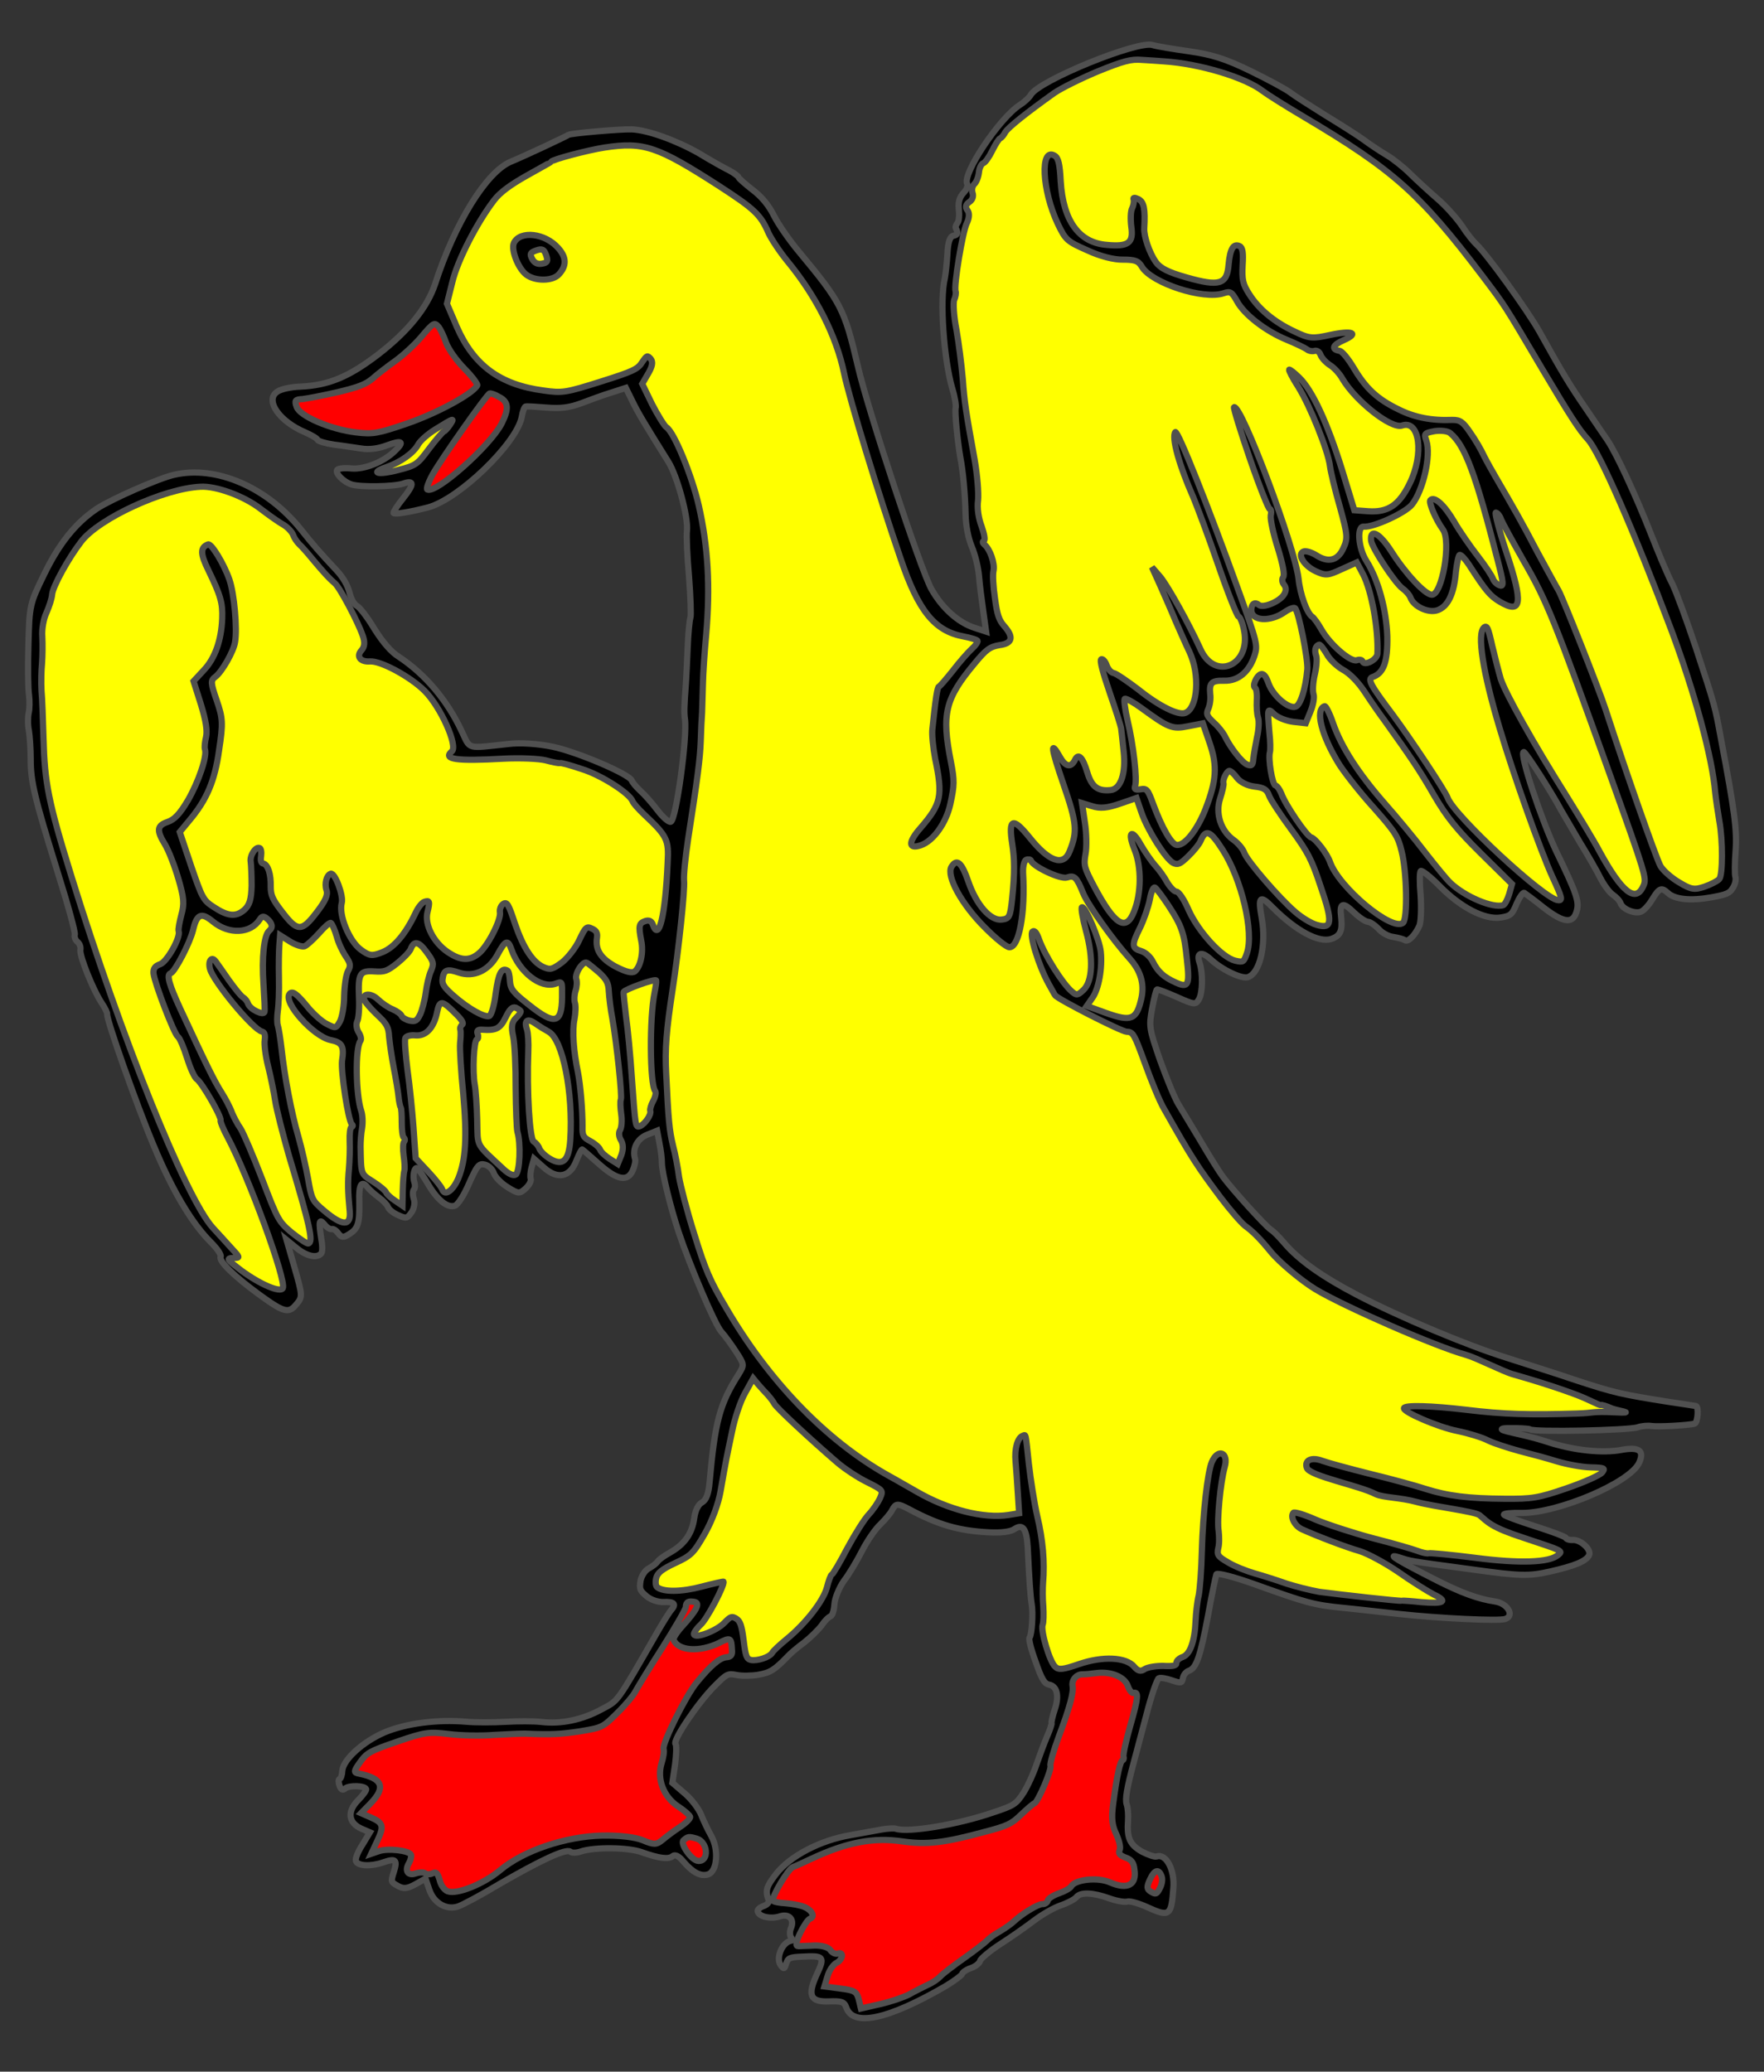 <?xml version="1.0" encoding="utf-8"?>
<svg xmlns="http://www.w3.org/2000/svg" xmlns:dc="http://purl.org/dc/elements/1.1/"
     xmlns:xl="http://www.w3.org/1999/xlink"
     xmlns:xlink="http://www.w3.org/1999/xlink"
     version="1.1"
     viewBox="40.5 72 283.5 333"
     width="283.5"
     height="333"
     preserveAspectRatio="xMidYMid meet"
     zoomAndPan="magnify"
     contentScriptType="application/ecmascript"
     contentStyleType="text/css">
   <rect x="40.5" y="72" width="283.5" height="333" fill="#333333" stroke="none"/>
   <defs/>
   <g stroke-opacity="1" stroke-dasharray="none" stroke="#505050" fill="#ffff00"
      fill-opacity="1">
      <title>Duck Enraged</title>
      <g>
         <title>Layer 2</title>
         <g>
            <g>
               <g  id="outline-0">
                  <path 
                        d="M 127.892 95.603 C 125.826 96.57 123.44 97.646 122.589 97.99 C 118.667 99.647 113.619 107.817 110.449 117.587 C 109.205 121.384 106.174 125.184 101.296 128.957 C 96.57 132.575 93.317 133.95 88.74 134.148 C 87.275 134.193 85.66 134.545 85.084 134.947 C 82.991 136.28 85.361 139.752 89.591 141.512 C 90.557 141.945 91.447 142.455 91.526 142.683 C 91.604 142.912 92.798 143.266 94.143 143.467 C 95.473 143.621 97.476 143.953 98.546 144.095 C 99.845 144.311 101.308 144.113 102.707 143.58 C 105.11 142.702 105.556 142.957 103.983 144.468 C 102.154 146.272 99.052 147.494 96.944 147.301 C 95.935 147.188 94.899 147.29 94.717 147.506 C 94.28 148.014 95.637 149.435 97.015 149.879 C 98.393 150.324 103.826 150.24 105.287 149.737 C 107.112 149.108 107.104 149.826 105.249 152.149 C 104.39 153.21 103.729 154.255 103.746 154.453 C 103.84 154.727 106.309 154.336 109.308 153.559 C 114.256 152.213 123.418 143.392 124.338 139.093 C 124.481 138.176 124.779 137.41 124.961 137.347 C 125.144 137.284 126.656 137.376 128.336 137.512 C 130.597 137.704 132.06 137.506 133.916 136.816 C 135.269 136.299 137.444 135.499 138.738 135.105 L 141.081 134.349 L 142.093 136.4 C 142.997 138.284 143.959 139.892 147.945 146.279 C 149.341 148.554 151.114 155.039 150.907 157.254 C 150.794 158.11 150.95 161.528 151.241 164.746 C 151.486 167.979 151.592 170.954 151.458 171.307 C 151.324 171.659 151.101 173.829 151.017 176.104 C 150.933 178.379 150.79 180.929 150.737 181.815 C 150.454 185.588 150.433 186.565 150.581 187.586 C 150.99 190.406 149.168 203.795 148.301 204.094 C 147.982 204.204 147.027 203.358 146.192 202.268 C 145.342 201.131 144.091 199.724 143.429 199.135 C 142.751 198.501 142.149 197.789 142.039 197.47 C 141.693 196.466 133.309 192.87 129.347 192.039 C 127.038 191.558 124.105 191.343 122.199 191.591 C 115.353 192.315 116.149 192.551 114.716 189.573 C 112.361 184.514 108.779 180.336 104.615 177.584 C 103.386 176.833 102.028 175.259 100.663 173.075 C 99.577 171.254 98.293 169.603 97.864 169.393 C 97.435 169.184 96.922 168.288 96.652 167.207 C 96.35 166.035 95.605 164.76 94.556 163.641 C 91.81 160.707 90.884 159.648 88.813 157.043 C 83.374 150.289 75.219 146.767 68.503 148.314 C 66.035 148.857 58.239 152.307 56.04 153.779 C 52.644 156.071 50.005 159.379 47.642 164.226 C 45.278 169.072 45.234 169.241 45.067 175.577 C 44.965 179.134 45.001 182.797 45.163 183.711 C 45.279 184.641 45.276 185.969 45.1 186.643 C 44.969 187.3 44.951 188.582 45.143 189.435 C 45.289 190.304 45.431 192.348 45.432 193.981 C 45.422 197.66 46.058 200.248 49.779 212.239 C 51.418 217.443 52.668 221.964 52.518 222.271 C 52.43 222.608 52.603 223.11 52.957 223.396 C 53.311 223.683 53.515 224.276 53.413 224.72 C 53.3 225.728 55.507 231.247 56.854 233.233 C 57.381 234.022 57.755 234.812 57.727 235.026 C 57.566 235.745 62.387 249.45 65.216 256.183 C 68.187 263.328 71.261 268.548 74.374 271.662 C 75.469 272.766 76.104 273.721 75.955 274.028 C 75.626 274.702 78.169 277.196 82.32 280.208 C 86.194 283.008 86.913 283.169 88.164 281.615 C 89.145 280.461 89.112 280.217 87.863 275.849 L 86.551 271.298 L 88.182 272.625 C 89.813 273.952 91.465 274.302 92.144 273.456 C 92.325 273.24 92.346 272.263 92.153 271.258 C 91.696 268.301 91.783 267.812 92.632 268.796 C 93.019 269.326 93.587 269.641 93.815 269.562 C 94.043 269.484 94.55 269.769 94.875 270.269 C 95.416 270.951 95.721 270.948 96.601 270.39 C 98.073 269.475 98.293 268.633 98.244 265.23 C 98.14 262.407 98.591 261.639 99.564 262.836 C 99.858 263.245 100.72 263.969 101.412 264.496 C 102.088 264.978 102.736 265.674 102.862 266.039 C 102.988 266.404 103.695 266.977 104.477 267.32 C 105.75 267.903 105.948 267.886 106.625 266.887 C 107.047 266.333 107.221 265.355 107.016 264.762 C 106.812 264.168 106.82 263.451 107.001 263.235 C 107.228 263.004 107.238 262.439 107.096 262.029 C 106.766 261.07 107.102 259.525 107.547 259.78 C 107.731 259.87 108.459 260.947 109.173 262.13 C 110.711 264.817 112.373 266.235 113.605 265.811 C 114.107 265.638 115.099 264.071 115.89 262.217 C 117.189 259.319 117.476 258.965 118.424 259.2 C 119.036 259.346 119.653 259.951 119.873 260.59 C 120.093 261.229 121.11 262.257 122.139 262.872 C 123.829 263.924 124.027 263.907 124.995 263.012 C 125.539 262.518 125.914 261.828 125.789 261.463 C 125.679 261.143 125.747 260.303 125.953 259.568 L 126.322 258.267 L 127.939 259.701 C 130.141 261.649 132.136 261.217 133.147 258.521 C 133.565 257.509 133.954 256.711 134.076 256.771 C 134.199 256.831 135.369 257.858 136.693 259.035 C 139.65 261.692 141.348 262.027 142.184 260.156 C 142.497 259.436 142.673 258.61 142.562 258.29 C 142.074 256.723 142.882 255.066 144.448 254.425 L 146.105 253.753 L 146.475 255.718 C 146.7 256.815 146.882 258.232 146.873 258.95 C 146.873 260.43 148.256 266.08 149.562 270.02 C 151.465 275.695 155.402 284.905 156.406 286.04 C 156.976 286.661 158.044 288.131 158.804 289.298 C 160.121 291.346 160.137 291.392 159.22 292.881 C 156.139 297.72 155.419 300.52 154.538 310.267 C 154.374 312.161 153.986 313.111 153.349 313.484 C 152.741 313.795 152.247 314.731 152.076 316.015 C 151.749 318.476 150.515 320.228 148.254 321.517 C 147.312 322.045 146.403 322.665 146.208 322.987 C 146.042 323.248 145.406 323.774 144.799 324.085 C 144.191 324.396 143.62 325.257 143.445 326.082 C 143.244 327.428 143.323 327.656 144.4 328.561 C 145.062 329.15 146.272 329.55 147.127 329.511 C 148.835 329.433 149.221 329.811 148.421 330.75 C 148.119 331.058 147.202 332.548 146.332 334.022 C 139.369 346.118 139.986 345.242 137.147 346.781 C 134.049 348.46 130.668 349.165 127.474 348.784 C 126.252 348.644 123.703 348.654 121.75 348.764 C 119.797 348.875 116.943 348.888 115.415 348.751 C 110.787 348.354 105.756 349.014 102.321 350.452 C 98.81 351.967 95.663 354.837 95.513 356.625 C 95.489 357.296 95.281 357.878 95.099 357.941 C 94.87 358.02 94.875 358.478 95.064 359.025 C 95.299 359.71 95.59 359.814 95.984 359.474 C 96.62 358.949 99.139 359 99.343 359.594 C 99.406 359.776 98.819 360.591 98.063 361.362 C 96.279 363.15 96.45 364.98 98.566 365.936 L 99.946 366.533 L 98.744 368.529 C 98.037 369.589 97.576 370.769 97.701 371.134 C 97.984 371.955 100.061 372.057 102.069 371.366 C 104.077 370.674 104.415 370.915 103.809 372.86 C 103.29 374.467 103.306 374.513 104.442 375.143 C 105.332 375.653 105.927 375.601 107.217 374.902 L 108.887 373.969 L 109.516 375.795 C 110.254 377.94 112.28 379.08 114.151 378.436 C 114.836 378.2 117.857 376.598 120.816 374.813 C 127.373 371.024 131.46 369.107 132.152 369.634 C 132.383 369.861 133.146 369.853 133.831 369.618 C 135.976 368.879 141.456 368.932 143.616 369.719 C 146.465 370.729 147.962 370.928 148.628 370.342 C 148.992 370.063 149.59 370.317 150.3 371.195 C 151.845 373.012 153.149 373.686 154.335 373.277 C 155.75 372.79 156.052 369.368 154.824 367.136 C 154.312 366.241 153.579 364.706 153.188 363.718 C 152.796 362.73 151.59 361.154 150.513 360.249 L 148.558 358.574 L 148.987 355.67 C 149.2 354.065 149.247 352.569 149.061 352.326 C 148.597 351.72 152.689 345.666 155.349 343.015 C 157.284 341.072 157.451 340.964 158.873 341.24 C 159.699 341.415 161.271 341.384 162.383 341.205 C 164.303 340.85 164.941 340.478 167.162 338.182 C 167.494 337.812 168.674 336.793 169.735 336.019 C 170.78 335.2 172.035 333.951 172.562 333.259 C 173.028 332.537 173.678 331.905 173.998 331.795 C 174.272 331.701 174.538 330.843 174.604 329.851 C 174.671 328.858 175.372 327.187 176.124 326.111 C 176.938 325.065 178.23 322.885 179.053 321.274 C 179.877 319.664 181.201 317.727 182.018 316.987 C 182.819 316.2 183.649 315.2 183.858 314.77 C 184.442 313.65 184.732 313.602 186.542 314.561 C 191.361 317.139 194.59 318.068 199.523 318.31 C 201.34 318.399 202.865 318.231 203.487 317.813 C 204.897 316.868 205.485 317.686 205.668 320.737 C 205.918 326.062 206.112 328.7 206.307 329.858 C 206.566 331.352 206.325 334.804 205.963 335.235 C 205.782 335.45 206.227 337.186 206.932 339.087 C 207.906 341.916 208.356 342.629 209.075 342.79 C 210.375 343.006 210.756 344.559 210.03 346.749 C 209.674 347.791 209.455 348.785 209.502 348.922 C 209.565 349.104 209.239 350.084 208.776 351.112 C 208.328 352.184 207.585 354.176 207.095 355.57 C 206.65 356.948 205.724 359.002 205.033 360.108 C 203.8 362.013 203.512 362.214 200.028 363.363 C 194.369 365.311 186.445 366.611 184.485 365.958 C 184.194 365.854 183.141 365.911 182.227 366.072 C 181.313 366.234 179.058 366.653 177.23 366.976 C 172.308 367.803 167.464 370.339 165.203 373.261 C 163.651 375.276 163.458 375.904 164.038 377.44 C 164.194 377.744 163.786 378.19 163.193 378.394 C 162.6 378.599 162.176 379 162.27 379.274 C 162.569 380.141 164.374 380.489 165.758 380.063 C 167.264 379.545 168.189 380.452 167.653 381.861 C 167.384 382.413 167.422 383.115 167.623 383.403 C 167.87 383.675 167.857 383.935 167.613 383.968 C 166.166 384.211 165.093 386.878 166.035 387.983 C 166.483 388.543 166.574 388.511 166.841 387.654 C 167.137 386.735 167.395 386.595 169.409 386.514 C 172.918 386.327 173.088 386.524 171.802 389.315 C 170.218 392.719 170.702 393.828 173.723 393.707 C 175.737 393.626 176.196 393.774 176.511 394.687 C 177.595 397.836 183.2 396.62 192.352 391.325 C 193.793 390.471 195.051 389.528 195.125 389.298 C 195.183 389.023 195.805 388.605 196.535 388.353 C 197.265 388.102 197.947 387.561 198.019 387.179 C 198.108 386.842 199.606 385.56 201.32 384.46 C 203.034 383.359 205.459 381.656 206.671 380.728 C 207.883 379.801 209.795 378.683 210.936 378.29 C 212.077 377.897 213.201 377.306 213.487 376.952 C 214.166 376.106 216.136 376.193 218.816 377.159 C 219.981 377.575 221.28 377.791 221.645 377.665 C 222.056 377.524 223.525 377.937 224.921 378.579 C 228.432 380.178 228.765 379.961 229.073 375.516 C 229.334 372.568 227.903 369.896 226.397 370.414 C 226.078 370.524 224.975 370.138 223.977 369.614 C 222.058 368.488 221.59 367.424 221.791 364.598 C 221.843 363.712 221.772 362.614 221.583 362.067 C 221.284 361.2 221.603 359.456 222.736 355.187 C 223.017 354.222 223.884 350.81 224.738 347.657 C 225.546 344.52 226.466 341.855 226.74 341.761 C 226.998 341.621 227.977 341.795 228.85 342.106 C 230.29 342.581 230.442 342.579 230.617 341.753 C 230.688 341.218 231.126 340.71 231.582 340.553 C 232.769 340.145 233.407 338.291 234.668 331.578 C 235.262 328.26 235.889 325.339 235.993 325.048 C 236.158 324.787 238.79 325.463 241.992 326.606 C 250.554 329.682 251.626 329.976 256.332 330.449 C 258.761 330.684 262.856 331.163 265.454 331.443 C 271.871 332.142 281.37 332.598 282.42 332.237 C 283.971 331.703 282.776 329.715 280.789 329.429 C 278.099 329.028 275.418 328.063 271.46 326.056 C 265.462 323.017 263.118 321.651 265.271 322.309 C 267.424 322.966 266.101 322.797 277.289 324.305 C 284.901 325.359 286.229 325.361 289.595 324.611 C 293.524 323.717 295.409 322.966 295.888 321.984 C 296.307 321.125 294.581 319.524 293.36 319.536 C 292.766 319.588 292.245 319.41 292.182 319.228 C 292.103 318.999 289.882 318.182 287.187 317.323 C 284.492 316.464 282.271 315.647 282.208 315.464 C 282.145 315.282 283.426 315.147 285.075 315.192 C 290.906 315.226 302.489 310.319 303.938 307.114 C 304.804 305.183 303.928 304.565 301.231 305.035 C 298.077 305.661 293.249 305.129 289.037 303.72 C 285.071 302.431 281.013 301.974 282.017 301.628 C 282.382 301.503 286.147 301.551 286.423 301.762 C 286.993 302.229 302.253 301.926 303.714 301.423 C 304.353 301.203 305.344 301.117 305.94 301.218 C 306.964 301.376 312.075 301.097 312.851 300.829 C 313.353 300.657 313.557 298.136 313.052 298.004 C 312.838 297.975 310.835 297.644 308.634 297.33 C 301.128 296.137 300.026 295.904 293.871 293.889 C 290.517 292.746 285.479 291.163 282.723 290.274 C 276.262 288.262 265.395 283.683 258.614 280.148 C 253.014 277.227 249.232 274.547 246.916 271.823 C 246.144 270.914 245.188 269.916 244.742 269.661 C 243.882 269.09 238.62 263.296 236.996 261.099 C 236.423 260.326 234.826 257.762 233.46 255.425 C 232.048 253.103 230.464 250.433 229.891 249.507 C 229.317 248.582 228.018 245.404 226.951 242.454 C 225.176 237.297 225.127 237.007 225.663 234.117 C 225.968 232.481 226.305 231.089 226.442 231.042 C 226.579 230.995 228.05 231.56 229.675 232.277 C 232.45 233.516 232.664 233.545 233.204 232.593 C 233.804 231.519 233.834 228.343 233.284 226.746 C 232.734 225.149 233.601 224.85 235.018 226.149 C 236.836 227.871 240.072 229.411 241.076 229.066 C 242.992 228.406 244.031 223.862 243.287 219.626 C 242.642 216.122 242.974 215.752 245.025 217.854 C 248.771 221.618 252.47 223.611 254.477 222.92 C 255.938 222.417 256.265 221.589 256.046 219.47 C 255.748 217.122 256.28 216.888 258.053 218.626 C 258.962 219.487 259.96 220.164 260.373 220.175 C 260.739 220.202 261.477 220.714 262.032 221.288 C 262.557 221.924 263.632 222.524 264.426 222.608 C 265.236 222.737 266.078 222.958 266.294 223.139 C 266.816 223.47 267.949 222.314 268.636 220.75 C 268.874 220.107 268.944 217.939 268.817 215.94 C 268.63 213.912 268.643 212.172 268.84 212.002 C 269.052 211.878 270.452 212.978 271.948 214.505 C 275.308 217.891 279.098 219.853 281.628 219.492 C 283.274 219.232 283.516 219.046 284.232 217.269 C 284.695 216.242 285.236 215.442 285.466 215.517 C 285.666 215.652 287.095 216.691 288.649 217.943 C 291.91 220.444 293.376 220.552 293.934 218.318 C 294.302 216.864 293.814 215.449 290.652 208.933 C 288.22 203.797 284.65 193.133 285.38 192.881 C 285.654 192.787 289.839 199.309 291.426 202.285 C 291.814 202.968 293.164 205.26 294.406 207.384 C 295.678 209.448 297.2 212.089 297.73 213.182 C 298.321 214.306 299.188 215.488 299.71 215.819 C 300.248 216.195 300.803 216.77 300.944 217.18 C 301.274 218.139 303.175 218.914 304.179 218.568 C 304.635 218.411 305.421 217.579 305.976 216.673 C 307.148 214.738 307.497 214.567 308.545 215.533 C 309.669 216.575 312.16 216.841 315.527 216.243 C 318.026 215.791 318.512 215.572 319.022 214.682 C 319.383 214.098 319.528 213.334 319.402 212.969 C 319.277 212.604 319.288 210.711 319.437 208.771 C 319.679 205.471 319.283 202.392 317.109 190.89 C 316.093 185.42 316.203 185.739 313.072 176.2 C 311.609 171.803 309.883 167.089 309.229 165.782 C 308.53 164.492 307.029 160.874 305.808 157.772 C 303.381 151.614 300.355 145.05 298.868 142.806 C 298.341 142.017 296.715 139.668 295.352 137.636 C 292.797 133.921 291.618 131.979 287.857 125.209 C 285.915 121.794 279.462 112.836 277.737 111.236 C 277.29 110.828 276.224 109.51 275.449 108.297 C 274.628 107.099 272.868 105.102 271.498 103.94 C 270.113 102.733 268.172 100.951 267.17 99.968 C 266.152 98.94 264.46 97.583 263.37 96.938 C 262.28 96.292 260.62 95.179 259.729 94.516 C 258.837 93.853 256.026 92.065 253.508 90.533 C 251.035 88.985 248.485 87.362 247.854 86.864 C 247.224 86.367 244.4 84.838 241.517 83.431 C 237.406 81.427 235.293 80.776 231.533 80.233 C 228.904 79.862 226.305 79.43 225.785 79.252 C 223.502 78.404 207.479 84.942 206.173 87.23 C 205.918 87.675 205.147 88.4 204.434 88.849 C 201.127 90.958 195.065 100.038 195.951 101.571 C 196.106 101.875 195.823 102.534 195.294 103.074 C 194.735 103.674 194.439 104.593 194.602 105.66 C 194.702 106.544 194.636 107.537 194.379 107.83 C 194.168 108.106 194.034 108.459 194.097 108.641 C 194.533 109.461 194.429 109.752 193.713 109.897 C 193.149 110.04 192.853 110.958 192.764 112.776 C 192.686 114.181 192.491 115.984 192.345 116.748 C 191.494 120.206 192.184 129.77 193.558 134.503 C 193.969 135.842 194.196 137.244 194.078 137.642 C 193.947 138.3 194.373 142.799 194.826 145.45 C 195.293 147.842 195.62 151.609 195.68 154.6 C 195.714 156.477 196.1 158.488 196.678 159.871 C 197.194 161.072 197.718 163.188 197.839 164.576 C 197.944 165.918 198.274 168.51 198.536 170.308 L 198.98 173.525 L 197.081 172.902 C 194.494 172.058 191.906 169.733 190.197 166.697 C 188.536 163.798 179.993 137.949 178.366 130.852 C 176.199 121.594 175.655 120.607 168.935 112.507 C 167.375 110.645 165.548 108.007 164.878 106.655 C 164.053 105 162.91 103.607 161.464 102.522 C 160.28 101.603 159.248 100.682 159.185 100.499 C 159.107 100.271 158.43 99.789 157.678 99.384 C 156.881 98.995 154.732 97.796 152.859 96.654 C 149.236 94.583 144.564 92.874 141.983 92.793 C 140.228 92.734 132.297 93.422 131.872 93.671 C 131.751 93.764 129.959 94.636 127.892 95.603 Z"
                        fill="black"/>
               </g>
            </g>
            <g>
               <path d="M 137.632 95.72 L 137.632 95.72 C 134.965 96.128 129.21 97.65 129.076 98.003 C 129.046 98.064 127.285 99.028 125.19 100.209 C 122.579 101.669 120.867 102.922 119.918 104.168 C 117.205 107.705 114.045 113.796 113.209 117.3 L 112.328 120.819 L 113.906 124.513 C 116.592 130.683 120.852 133.862 127.851 134.77 C 130.863 135.213 131.487 135.1 137.011 133.351 C 142.215 131.713 143.005 131.339 143.696 130.233 C 144.478 129.095 144.524 129.08 145.095 129.7 C 145.466 130.185 145.351 130.888 144.675 132.039 L 143.715 133.697 L 145.304 136.979 C 146.222 138.755 147.261 140.439 147.6 140.68 C 148.812 141.386 151.722 148.5 152.807 153.282 C 154.291 159.816 154.675 166.269 153.988 174.06 C 153.754 176.642 153.5 180.201 153.47 181.895 C 153.441 183.59 153.34 185.667 153.333 186.537 C 153.265 187.377 153.163 189.454 153.119 191.103 C 153.01 194.05 152.598 197.152 151.077 206.966 C 150.662 209.764 150.356 212.728 150.44 213.567 C 150.606 214.939 149.559 224.794 148.598 231.046 C 147.594 237.619 147.349 240.614 147.572 244.672 C 147.92 252.056 148.073 253.687 148.662 256.139 C 149.026 257.494 149.461 259.794 149.627 261.166 C 149.855 262.568 150.934 266.74 152.1 270.422 C 153.866 276.144 154.6 277.831 157.177 282.202 C 164.055 294.024 173.246 303.519 183.069 309.07 C 184.957 310.104 187.076 311.365 187.828 311.77 C 192.863 314.682 198.57 316.136 202.594 315.517 L 204.285 315.241 L 204.087 312.144 C 203.993 310.39 203.802 308.056 203.715 306.912 C 203.527 304.884 204.028 303.078 204.895 302.779 C 205.397 302.607 205.301 302.18 205.856 307.349 C 206.124 309.758 206.711 313.538 207.205 315.715 C 208.113 319.538 208.423 323.106 208.135 326.421 C 208.067 327.262 208.054 329.002 208.173 330.237 C 208.246 331.488 208.228 332.77 208.065 333.184 C 207.723 334.118 209.176 339.08 210.069 339.895 C 210.624 340.47 211.356 340.371 213.912 339.491 C 217.745 338.171 221.487 338.363 222.784 339.907 C 223.386 340.619 223.83 340.721 224.452 340.303 C 224.952 339.978 226.308 339.766 227.438 339.785 C 228.996 339.861 229.575 339.764 229.57 339.306 C 229.552 338.955 230.021 338.538 230.568 338.35 C 231.755 337.941 232.513 335.843 232.648 332.529 C 232.711 331.231 232.907 329.428 233.142 328.48 C 233.331 327.547 233.589 324.293 233.652 321.362 C 233.82 315.178 234.58 308.638 235.251 307.029 C 236.205 304.76 238.013 305.414 237.319 307.848 C 236.656 310.22 236.06 316.347 236.352 318.084 C 236.452 318.968 236.48 320.235 236.288 320.863 C 236.054 321.964 236.24 322.206 237.959 323.197 C 238.988 323.812 240.934 324.572 242.235 324.94 C 243.536 325.309 245.771 326.02 247.227 326.54 C 248.666 327.014 251.068 327.616 252.536 327.876 C 256.067 328.345 265.464 329.397 265.738 329.303 C 265.875 329.256 267.341 329.363 268.93 329.531 C 272.612 329.846 273.279 329.412 270.902 328.29 C 269.905 327.766 267.371 326.188 265.281 324.713 C 263.145 323.253 260.382 321.754 259.066 321.34 C 256.8 320.691 252.158 318.92 249.735 317.815 C 248.585 317.292 247.823 315.819 248.366 315.172 C 248.501 314.972 250.094 315.445 251.903 316.252 C 253.696 317.012 257.785 318.361 261.044 319.229 C 264.288 320.052 267.579 321.012 268.284 321.28 C 269.05 321.577 269.876 321.752 270.104 321.674 C 270.333 321.595 273.709 321.913 277.606 322.409 C 284.713 323.331 289.458 323.177 290.881 321.973 C 291.714 321.277 291.837 321.337 285.267 319.158 C 280.091 317.469 279.611 316.657 278.285 315.548 C 277.469 314.943 270.878 314.162 268.231 313.44 C 265.522 312.689 262.781 312.743 261.57 312.157 C 258.932 310.779 250.979 309.27 250.523 307.946 C 250.099 306.714 251.284 306.153 253.046 306.823 C 253.98 307.164 257.47 308.107 260.821 308.944 C 264.217 309.765 268.166 310.856 269.606 311.33 C 273.158 312.455 276.52 312.88 282.351 312.914 C 286.702 312.947 287.723 312.8 292.241 311.244 C 295.116 310.254 297.547 309.162 297.955 308.715 C 298.574 307.992 298.344 307.918 296.13 307.863 C 294.741 307.831 292.34 307.381 290.748 306.909 C 289.201 306.42 286.447 305.684 284.656 305.229 C 282.85 304.728 280.615 304.017 279.633 303.538 C 278.697 303.044 276.478 302.379 274.719 302.015 C 271.599 301.404 265.835 298.897 266.15 298.329 C 266.389 297.838 270.512 297.95 276.15 298.612 C 282.171 299.346 286.294 299.458 293.969 299.215 C 296.899 299.125 296.135 298.835 300.027 299.017 C 303.919 299.2 300.238 298.741 299.44 298.352 C 298.72 298.038 297.969 297.786 297.787 297.849 C 297.513 297.943 296.1 297.017 293.296 295.991 C 289.329 294.55 286.362 293.686 283.699 292.919 C 282.061 292.462 277.823 290.277 276.124 289.79 C 271.104 288.404 256.311 281.911 251.858 279.207 C 249.662 277.87 246.153 274.944 244.747 273.233 C 242.986 271.083 241.891 269.979 240.6 269.046 C 239.969 268.548 238.194 266.505 236.694 264.521 C 233.012 259.611 232.067 258.201 227.609 250.293 C 226.895 249.109 225.565 245.841 224.545 243.027 C 222.757 238.13 222.617 237.872 221.533 237.837 C 220.647 237.784 210.369 232.543 210.073 231.982 C 209.996 231.906 209.561 231.086 209.033 230.145 C 207.417 227.23 205.871 222.148 206.447 221.745 C 206.765 221.482 207.12 221.921 207.528 223.108 C 208.438 225.602 211.276 230.138 212.785 231.405 C 213.508 232.024 213.706 232.007 214.629 231.128 C 216.096 229.755 216.242 226.029 215.039 221.645 C 214.485 219.59 214.208 217.898 214.391 217.835 C 214.939 217.647 217.221 223.089 217.407 224.964 C 217.692 227.572 217.085 230.997 216.046 232.426 L 215.158 233.702 L 218.191 234.802 C 222.327 236.287 223.178 235.943 223.952 232.409 C 224.433 230.1 223.817 228.015 222.012 226.033 C 219.373 223.113 215.318 217.414 214.582 215.575 C 213.534 212.975 213.164 212.643 211.978 213.051 C 210.974 213.397 206.527 211.304 206.197 210.345 C 206.134 210.163 205.797 210.075 205.432 210.2 C 205.113 210.31 204.878 211.259 204.918 212.266 C 205.318 218.764 204.274 224.331 202.716 224.254 C 202.259 224.259 200.489 222.826 198.762 221.073 C 195.032 217.355 192.545 212.8 193.416 211.326 C 194.272 209.959 195.057 210.608 196.11 213.666 C 197.414 217.453 199.699 220.087 201.543 219.809 C 202.717 219.66 202.867 219.353 203.173 216.389 C 203.59 212.264 203.554 210.082 203.179 207.658 C 202.543 203.589 203.258 203.292 205.915 206.563 C 209.068 210.531 211.442 211.347 212.409 208.819 C 213.676 205.677 213.571 204.335 211.418 198.083 C 209.391 192.196 209.209 190.778 210.902 193.769 C 211.788 195.302 212.643 195.415 213.272 194.127 C 213.81 193.023 214.504 193.703 215.23 196.107 C 215.94 198.466 216.909 199.204 218.983 199.001 C 220.614 198.847 221.475 196.305 221.089 192.813 C 220.936 191.182 220.721 189.52 220.686 189.124 C 220.652 188.727 219.786 186.064 218.812 183.235 C 217.728 180.086 217.189 178.077 217.508 177.967 C 217.737 177.888 218.138 178.312 218.358 178.95 C 218.562 179.544 219.071 180.134 219.499 180.191 C 219.882 180.263 221.679 181.482 223.479 182.853 C 226.725 185.462 229.808 187.004 230.949 186.611 C 233.003 185.904 233.407 180.405 231.614 176.683 C 231.085 175.589 230.132 173.416 229.43 171.82 C 228.773 170.209 227.633 167.64 226.93 166.044 L 225.635 163.172 L 226.994 164.746 C 228.23 166.261 231.571 172.257 233.459 176.405 C 235.752 181.435 241.452 179.013 240.466 173.482 C 240.24 172.232 239.818 171.153 239.542 171.094 C 239.313 171.02 237.81 167.25 236.239 162.686 C 234.667 158.123 232.849 153.287 232.286 151.949 C 230.023 146.858 228.757 142.292 229.39 141.461 C 229.768 141.076 234.713 153.513 239.343 166.365 C 242.654 175.536 242.656 175.689 242.093 177.465 C 241.233 180.007 239.492 181.474 237.278 181.42 C 235.217 181.364 234.839 181.749 234.994 183.533 C 235.109 184.311 234.951 185.335 234.697 185.933 C 234.324 186.776 234.418 187.05 235.559 188.137 C 236.282 188.756 237.024 189.726 237.304 190.242 C 238.239 192.217 240.125 194.579 240.952 194.907 C 241.657 195.175 241.854 195.005 241.92 194.012 C 241.99 193.325 242.264 191.75 242.512 190.542 C 242.805 189.318 242.867 187.867 242.694 187.365 C 242.506 186.817 242.432 185.566 242.483 184.528 C 242.55 183.535 242.404 182.667 242.22 182.577 C 241.713 182.292 242.414 180.621 243.144 180.37 C 243.555 180.228 243.972 180.697 244.349 181.793 C 245.04 183.801 247.58 185.989 248.721 185.596 C 249.497 185.329 250.312 182.802 250.601 179.64 C 250.753 178.005 249.196 170.221 248.626 169.753 C 248.426 169.618 247.696 169.869 246.999 170.365 C 244.619 172.052 241.534 171.838 241.607 169.975 C 241.644 169.044 242.19 168.702 242.836 169.246 C 243.483 169.789 246.082 168.74 246.819 167.619 C 247.225 167.02 247.235 166.455 246.88 166.016 C 246.54 165.622 246.504 165.073 246.715 164.796 C 247.002 164.442 246.68 162.766 245.875 160.134 C 245.151 157.882 244.639 155.506 244.724 154.864 C 244.871 154.252 244.76 153.78 244.577 153.843 C 244.394 153.906 242.939 150.272 241.383 145.754 C 239.828 141.236 238.692 137.492 238.829 137.445 C 240.015 137.037 248.59 159.863 249.19 165.016 C 249.459 167.578 250.558 170.619 251.403 171.145 C 251.664 171.311 252.345 172.25 252.873 173.191 C 254.193 175.544 257.55 178.472 258.554 178.127 C 258.964 177.985 259.392 178.042 259.487 178.316 C 259.754 179.092 261.804 178.079 261.871 177.087 C 262.046 173.147 260.947 166.991 259.562 164.303 L 258.551 162.405 L 256.12 163.498 C 253.917 164.511 253.582 164.576 251.941 163.814 C 250.055 162.932 248.891 161.035 250.032 160.642 C 250.397 160.517 251.255 160.783 251.961 161.203 C 253.943 162.512 255.496 162.13 256.392 160.137 C 257.124 158.558 257.088 158.008 255.854 153.533 C 255.079 150.839 254.363 147.87 254.247 146.94 C 253.979 144.531 251.053 137.218 249.13 134.154 C 248.262 132.819 247.624 131.558 247.683 131.436 C 247.743 131.313 248.435 131.84 249.283 132.671 C 251.409 134.696 253.874 140.075 256.192 147.546 L 258.163 154.014 L 260.363 154.175 C 263.555 154.403 265.345 153.226 267.05 149.729 C 269.4 144.989 268.658 139.425 265.829 140.4 C 264.095 140.997 258.341 136.444 256.245 132.878 C 255.826 132.103 254.915 131.09 254.209 130.669 C 253.548 130.233 252.884 129.492 252.727 129.035 C 252.554 128.533 252.109 128.278 251.744 128.404 C 251.425 128.514 250.828 128.413 250.536 128.156 C 250.259 127.945 248.787 127.227 247.3 126.616 C 243.913 125.23 240.437 122.547 239.286 120.391 C 238.478 118.934 238.217 118.769 237.168 119.13 C 233.927 120.246 225.582 117.504 224.014 114.879 C 223.486 113.938 222.904 113.73 220.965 113.734 C 219.546 113.763 217.312 113.205 215.242 112.233 C 211.992 110.8 211.761 110.574 210.53 108.037 C 207.943 102.598 207.614 95.564 210.009 97.037 C 210.593 97.397 210.832 98.387 210.966 101.148 C 211.364 107.494 213.902 111.01 218.363 111.363 C 221.846 111.695 222.694 111.046 222.318 108.47 C 222.169 107.296 222.201 105.907 222.456 105.462 C 222.695 104.971 222.781 104.329 222.686 104.055 C 222.576 103.736 222.882 103.733 223.434 104.002 C 224.354 104.451 224.579 105.547 224.396 108.724 C 224.333 110.022 225.244 112.669 226.25 114.109 C 226.947 115.094 228.251 115.768 231.19 116.594 C 236.455 118.099 237.703 117.721 237.947 114.574 C 238.181 111.992 238.737 111.086 239.718 111.565 C 240.209 111.804 240.339 112.627 240.206 114.613 C 240.092 116.949 240.236 117.665 241.229 119.212 C 242.717 121.609 245.242 123.752 248.523 125.276 C 250.916 126.443 251.435 126.469 254.329 125.829 C 257.847 125.077 259.027 125.539 256.413 126.694 C 254.681 127.444 254.413 128.149 255.774 128.395 C 256.202 128.452 257.191 129.693 258.029 131.089 C 260 134.443 261.864 136.15 265.238 137.795 C 267.831 139.098 270.568 139.635 273.94 139.495 C 275.161 139.483 275.638 139.83 276.784 141.528 C 277.573 142.634 278.567 144.334 279.004 145.307 C 279.486 146.263 280.403 147.888 281.024 148.95 C 283.896 153.882 285.046 155.886 287.581 160.73 C 289.121 163.569 290.644 166.362 291.001 166.954 C 291.622 168.017 297.382 182.521 298.546 186.051 C 301.805 196.108 306.72 210.087 307.357 211.195 C 307.761 211.923 309.147 213.131 310.36 213.836 C 312.294 215.008 312.829 215.079 314.472 214.513 C 315.522 214.152 316.554 213.592 316.811 213.299 C 317.384 212.592 317.391 207.127 316.826 204.004 C 316.583 202.556 316.272 200.468 316.155 199.386 C 315.702 193.773 312.804 183.132 309.089 173.232 C 303.133 157.417 297.542 144.59 295.691 142.624 C 294.302 141.111 292.892 138.942 288.515 131.567 C 282.026 120.58 282.476 121.293 278.718 116.309 C 268.712 103.113 264.447 99.324 250.076 90.796 C 247.128 89.054 244.195 87.206 243.502 86.678 C 240.641 84.447 233.293 82.23 227.55 81.86 C 226.71 81.792 225.091 81.685 223.946 81.62 C 222.265 81.484 221.047 81.802 216.927 83.475 C 214.207 84.617 211.062 86.159 209.91 86.964 C 205.484 90.121 202.561 92.455 202.065 93.238 C 201.826 93.729 201.418 94.176 201.236 94.238 C 201.053 94.301 200.482 95.162 199.973 96.205 C 199.494 97.186 198.847 98.124 198.528 98.234 C 198.208 98.344 197.879 99.019 197.825 99.752 C 197.726 100.501 197.398 101.328 197.08 101.591 C 196.778 101.899 196.631 102.511 196.804 103.013 C 196.993 103.561 196.785 104.143 196.284 104.468 C 195.708 104.871 195.59 105.269 195.977 105.799 C 196.332 106.238 196.294 107.017 195.875 107.876 C 195.187 109.287 193.777 117.94 194.075 118.807 C 194.17 119.081 194.084 119.723 193.845 120.214 C 193.667 120.734 193.795 122.885 194.213 124.988 C 194.584 127.105 195.031 130.627 195.221 132.808 C 195.519 136.789 195.683 137.856 197.152 145.977 C 197.572 148.384 197.799 151.267 197.689 152.428 C 197.502 153.666 197.778 155.357 198.264 156.62 C 198.688 157.852 198.881 158.857 198.608 158.951 C 198.379 159.03 198.412 159.274 198.705 159.531 C 199.612 160.239 200.43 162.612 200.166 163.775 C 200.02 164.387 200.131 166.339 200.408 168.183 C 200.755 170.821 201.053 171.688 201.887 172.626 C 203.477 174.427 203.212 175.437 201.108 175.702 C 199.615 175.96 198.993 176.379 197.123 178.656 C 192.386 184.32 191.8 186.768 193.326 194.461 C 193.905 197.477 193.897 198.195 193.225 201.285 C 192.538 204.329 190.505 207.173 188.497 207.864 C 186.443 208.571 186.431 207.35 188.454 205.071 C 191.774 201.223 192.052 199.953 190.786 193.906 C 190.465 192.23 190.245 190.111 190.343 189.209 C 190.86 184.335 191.131 182.455 191.405 182.361 C 191.588 182.298 192.568 181.143 193.639 179.805 C 194.694 178.421 196.052 176.881 196.672 176.31 C 197.263 175.8 197.669 175.201 197.606 175.019 C 197.543 174.836 196.517 174.526 195.371 174.308 C 190.737 173.453 188.111 170.274 185.234 161.77 C 181.651 151.365 177.029 136.162 176.148 131.973 C 174.93 126.063 171.692 119.623 167.042 113.976 C 165.806 112.462 164.427 110.384 163.974 109.366 C 162.74 106.524 161.754 105.587 156.101 101.918 C 146.131 95.499 143.987 94.757 137.632 95.72 Z"/>
            </g>
            <g>
               <g  id="feature-0">
                  <path 
                        d="M 111.022 124.587 C 111.3 124.95 111.83 126.044 112.191 127.094 C 112.63 128.219 113.822 129.902 115.163 131.277 C 116.412 132.532 117.294 133.76 117.204 133.944 C 116.455 135.325 110.731 138.419 105.939 140.069 C 101.193 141.703 100.416 141.817 97.757 141.508 C 93.661 141.029 88.695 138.911 88.177 137.405 C 87.815 136.355 87.921 136.217 89.172 136.143 C 89.903 136.044 92.448 135.577 94.762 135.035 C 98.113 134.239 99.283 133.785 100.388 132.843 C 101.13 132.179 102.781 130.896 104.054 129.998 C 105.282 129.116 107.142 127.403 108.123 126.249 C 110.19 123.801 110.327 123.754 111.022 124.587 Z"
                        fill="#ff0000"/>
               </g>
            </g>
            <g>
               <path d="M 72.689 150.241 L 72.689 150.241 C 66.815 150.528 56.331 155.363 53.528 159.085 C 51.449 161.792 49.005 166.258 48.88 167.526 C 48.826 168.259 48.366 169.591 47.963 170.496 C 47.514 171.416 47.195 173.159 47.299 174.349 C 47.356 175.554 47.345 177.447 47.25 178.654 C 47.139 179.815 47.097 181.769 47.171 183.02 C 47.29 184.255 47.4 187.688 47.49 190.618 C 47.683 197.851 48.262 200.868 51.951 212.767 C 60.04 238.926 70.336 264.528 74.703 269.354 C 75.444 270.171 76.739 271.562 77.573 272.501 C 79.116 274.164 79.116 274.164 78.109 274.205 C 76.796 274.248 76.905 274.415 79.258 276.208 C 82.272 278.438 85.567 279.855 85.956 279.058 C 86.555 277.831 80.5 261.283 77.124 254.891 C 76.425 253.6 75.878 252.308 75.952 252.079 C 76.099 251.467 72.946 246.018 72.147 245.476 C 71.763 245.251 71.077 243.701 70.556 242.043 C 70.052 240.43 69.411 238.864 69.073 238.623 C 68.442 238.125 65.371 230.096 65.172 228.481 C 65.103 227.687 65.42 227.272 66.241 226.989 C 67.336 226.612 69.557 222.683 69.211 221.679 C 69.117 221.405 69.334 220.258 69.643 219.08 C 70.144 217.274 70.074 216.328 69.158 213.223 C 68.542 211.138 67.602 208.705 67.013 207.734 C 65.617 205.459 65.716 204.71 67.45 204.113 C 68.545 203.735 69.407 202.826 70.698 200.646 C 72.424 197.653 73.818 193.548 73.441 192.453 C 73.331 192.134 73.429 191.232 73.619 190.452 C 73.839 189.458 73.594 187.857 72.805 185.27 L 71.608 181.497 L 73.209 179.771 C 75.052 177.861 76.076 174.905 76.21 171.438 C 76.307 168.904 75.944 167.701 73.996 163.676 C 72.657 160.972 72.678 159.995 73.94 159.509 C 74.488 159.321 76.521 162.705 77.369 165.169 C 78.155 167.451 78.653 173.048 78.277 175.219 C 78.063 176.671 76.157 180.032 75.096 180.806 C 74.324 181.378 74.358 181.775 75.332 184.604 C 76.307 187.434 76.375 188.227 75.716 192.538 C 75.032 197.52 73.734 200.571 70.868 203.957 L 69.389 205.742 L 71.214 211.188 C 72.974 216.3 73.161 216.695 74.743 217.732 C 77.125 219.311 78.393 219.436 79.77 218.247 C 80.587 217.507 80.883 216.588 80.938 214.374 C 80.937 212.741 80.859 211.032 80.793 210.544 C 80.6 209.539 81.608 208.018 82.221 208.317 C 82.451 208.391 82.548 208.97 82.463 209.612 C 82.348 210.315 82.443 210.742 82.826 210.814 C 83.545 210.975 84.063 212.481 84.007 214.542 C 84.005 215.87 84.302 216.585 85.771 218.478 C 88.292 221.796 88.963 221.82 91.359 218.698 C 92.806 216.821 93.239 215.855 92.972 215.08 C 92.627 214.076 92.964 212.683 93.648 212.448 C 94.333 212.212 95.744 216.014 95.42 217.147 C 94.904 219.06 96.594 223.225 98.454 224.626 C 99.884 225.665 100.267 225.738 101.969 225.05 C 103.855 224.298 105.711 222.128 107.355 218.601 C 107.744 217.804 108.317 217.096 108.682 216.97 C 109.549 216.671 109.628 216.9 109.202 218.629 C 108.702 220.587 110.166 223.503 112.486 225.053 C 114.545 226.437 115.996 226.499 117.494 225.217 C 118.887 224.074 121.059 219.855 120.848 218.651 C 120.767 218.118 121.02 217.52 121.4 217.287 C 121.991 216.93 122.24 217.355 123.263 220.474 C 124.614 224.399 126.117 226.689 127.865 227.465 C 128.938 227.913 129.227 227.864 130.819 226.704 C 131.742 225.977 133.024 224.362 133.607 223.089 C 134.578 221.019 134.775 220.849 135.634 221.268 C 136.355 221.581 136.542 221.976 136.442 222.725 C 136.141 224.667 137.04 226.093 139.48 227.397 C 141.091 228.22 142.101 228.485 142.54 228.13 C 143.448 227.357 143.945 225.094 143.56 223.235 C 143.078 220.798 143.196 220.4 144.2 220.054 C 144.793 219.85 145.223 220.059 145.411 220.607 C 146.401 223.482 147.428 219.198 147.801 210.647 C 148.009 206.951 147.713 206.389 144.016 202.915 C 143.107 202.054 142.273 201.116 142.163 200.796 C 141.739 199.564 137.207 196.632 134.115 195.655 C 132.323 195.047 130.685 194.59 130.502 194.653 C 130.32 194.716 129.28 194.513 128.209 194.218 C 127.092 193.939 124.038 193.816 121.429 193.949 C 113.817 194.375 111.616 194.061 113.114 192.779 C 114.143 191.914 111.303 185.593 108.744 183.054 C 106.417 180.741 101.66 178.193 99.967 178.317 C 98.426 178.439 97.7 177.515 98.591 176.545 C 99.104 175.96 99.174 175.272 98.796 174.177 C 98.026 171.941 95.102 166.414 94.318 165.765 C 93.456 165.041 92.561 164.073 90.738 161.893 C 89.935 160.893 88.947 159.804 88.577 159.472 C 88.192 159.094 87.758 158.427 87.601 157.97 C 87.444 157.514 86.719 156.743 86.013 156.322 C 85.261 155.918 83.631 154.743 82.385 153.794 C 79.74 151.744 75.236 150.079 72.689 150.241 Z"/>
            </g>
            <g>
               <g  id="feature-1">
                  <path 
                        d="M 120.703 135.802 C 122.252 136.595 122.324 137.694 121.112 140.102 C 119.239 143.707 110.599 151.379 109.188 150.69 C 108.959 150.616 109.345 149.514 110.034 148.255 C 111.489 145.661 118.73 135.409 119.186 135.252 C 119.369 135.189 120.058 135.411 120.703 135.802 Z"
                        fill="#ff0000"/>
               </g>
            </g>
            <g>
               <path d="M 112.84 140.245 C 112.509 140.767 112.026 141.291 111.844 141.353 C 111.661 141.416 110.559 142.664 109.474 144.109 C 107.591 146.646 107.349 146.832 104.532 147.546 C 101.305 148.402 99.806 148.051 102.589 147.092 C 104.871 146.307 106.963 144.821 107.713 143.44 C 108.057 142.81 109.313 141.714 110.497 141 C 113.486 139.155 113.577 139.123 112.84 140.245 Z"/>
            </g>
            <g>
               <path d="M 273.61 141.651 C 275.98 143.642 277.69 148.311 281.199 162.06 C 282.135 165.668 282.218 166.354 281.514 166.086 C 281.054 165.938 280.576 165.439 280.435 165.028 C 280.278 164.572 279.208 162.949 278.018 161.419 C 276.828 159.89 275.109 157.419 274.224 155.886 C 272.609 153.124 270.992 151.69 270.374 152.413 C 270.087 152.767 271.244 155.533 272.404 157.125 C 273.766 159.004 272.264 167.688 270.6 167.598 C 269.516 167.563 266.353 164.16 264.12 160.641 C 262.245 157.713 260.679 156.874 260.852 158.857 C 260.939 160 264.612 165.627 265.919 166.606 C 266.457 166.983 267.044 167.648 267.185 168.059 C 267.672 169.474 270.049 170.595 271.51 170.092 C 273.198 169.511 274.186 167.486 274.486 163.912 C 274.655 162.475 274.903 161.267 275.085 161.204 C 275.313 161.126 275.977 161.867 276.612 162.822 C 279.247 166.917 279.943 167.75 281.493 168.696 C 285.086 170.828 285.343 169.055 282.575 160.718 C 281.411 157.189 280.68 154.326 280.91 154.4 C 281.185 154.459 281.541 154.898 281.713 155.4 C 281.886 155.902 283.534 158.908 285.367 162.156 C 289.14 168.667 290.314 171.632 299.371 196.895 C 304.943 212.485 305.179 213.17 304.626 214.381 C 303.402 217.202 301.172 215.468 297.565 208.849 C 296.679 207.164 294.212 203.113 292.133 199.745 C 287.187 191.902 282.448 183.477 281.692 181.134 C 281.392 180.115 280.774 177.724 280.328 175.836 C 279.688 172.942 279.47 172.456 279.001 172.873 C 277.85 173.83 278.781 179.942 281.527 189.104 C 283.753 196.607 288.117 208.835 289.973 212.893 C 291.564 216.326 291.66 216.753 290.927 216.699 C 288.82 216.659 274.124 203.036 273.166 200.252 C 272.804 199.202 267.273 190.847 264.318 186.862 C 260.745 182.119 260.201 181.133 261.114 180.818 C 262.894 180.205 263.532 178.352 263.461 174.293 C 263.312 170.005 262.013 165.195 260.106 162.176 C 258.788 160.129 258.524 156.544 259.685 156.655 C 261.213 156.792 266.288 154.483 267.404 153.129 C 269.229 150.867 270.531 145.161 269.73 142.834 C 269.337 141.693 269.412 141.616 271.088 141.294 C 272.064 141.162 273.225 141.273 273.61 141.651 Z"/>
            </g>
            <g>
               <path d="M 74.767 220.174 C 77.322 222.255 80.785 222.084 82.243 219.795 C 82.573 219.273 82.863 219.224 83.355 219.616 C 84.278 220.37 84.423 221.086 83.741 221.627 C 82.924 222.368 82.547 225.867 82.85 230.306 C 82.978 232.457 83.089 234.409 83.015 234.639 C 82.884 235.297 80.691 234.265 80.377 233.352 C 80.235 232.942 79.88 232.502 79.558 232.307 C 79.251 232.158 78.262 230.916 77.287 229.567 C 76.358 228.202 75.383 226.853 75.181 226.565 C 74.392 225.459 73.779 226.793 74.419 228.206 C 75.713 230.926 81.226 237.45 82.573 237.803 C 83.017 237.905 83.158 238.316 83.044 239.172 C 82.929 239.875 83.177 241.781 83.606 243.471 C 84.034 245.161 84.516 247.598 84.728 248.955 C 84.924 250.265 85.925 254.209 86.905 257.649 C 90.33 269.078 90.889 271.591 90.068 271.874 C 89.839 271.952 88.702 271.17 87.441 270.175 C 85.286 268.364 85.177 268.198 82.624 261.522 C 81.167 257.736 79.604 254.088 79.171 253.421 C 78.675 252.723 78.068 251.554 77.771 250.84 C 77.504 250.064 76.757 248.636 76.091 247.59 C 74.959 245.785 73.838 243.567 69.471 234.147 C 67.646 230.181 67.235 228.689 67.919 228.453 C 68.604 228.218 71.03 223.554 71.514 221.549 C 72.129 218.887 72.844 218.59 74.767 220.174 Z"/>
            </g>
            <g>
               <path d="M 89.444 224.105 C 89.809 223.979 90.853 223.007 91.743 222.037 C 92.619 221.021 93.481 220.264 93.665 220.354 C 93.849 220.444 94.286 221.416 94.602 222.482 C 94.872 223.563 95.573 225.006 96.084 225.749 C 96.812 226.825 96.908 227.252 96.428 228.081 C 96.113 228.649 95.856 230.422 95.811 232.071 C 95.812 233.704 95.479 235.554 95.134 236.183 C 94.504 237.319 94.459 237.335 93.032 236.601 C 92.234 236.212 90.971 235.064 90.122 234.08 C 88.175 231.688 87.499 231.206 87.031 231.776 C 85.961 233.114 90.869 238.622 93.668 239.189 C 95.473 239.538 95.845 240.175 95.471 242.499 C 95.26 244.256 96.468 252.212 97.053 252.725 C 97.252 252.861 97.224 253.075 96.996 253.153 C 96.768 253.232 96.655 254.24 96.697 255.4 C 96.755 256.605 96.683 258.621 96.574 259.934 C 96.381 262.043 96.395 263.416 96.702 266.68 C 96.94 269.15 95.551 269.118 92.595 266.613 C 90.656 264.984 90.593 264.801 90.011 261.48 C 89.672 259.606 88.986 256.575 88.48 254.809 C 87.327 250.867 86.231 245.017 85.761 240.687 C 85.56 238.918 85.268 237.181 85.143 236.816 C 85.017 236.451 85.022 235.428 85.136 234.572 C 85.279 233.655 85.378 231.273 85.327 229.198 C 85.276 227.122 85.329 224.756 85.397 223.916 L 85.519 222.342 L 87.147 223.364 C 88.053 223.92 89.079 224.23 89.444 224.105 Z"/>
            </g>
            <g>
               <path d="M 109.067 225.056 C 110.212 226.602 110.26 226.891 109.783 228.025 C 109.454 228.7 109.088 230.306 108.918 231.59 C 108.747 232.874 108.32 234.45 108.021 235.064 C 107.512 236.107 107.254 236.247 106.321 236.058 C 105.709 235.911 105.126 235.55 105.031 235.277 C 104.937 235.003 104.322 234.551 103.602 234.237 C 102.897 233.97 101.882 233.247 101.281 232.688 C 100.125 231.555 98.676 231.645 99.053 232.741 C 99.179 233.106 100.105 234.165 101.092 235.102 C 102.663 236.552 102.943 237.068 103.035 238.669 C 103.136 239.706 103.449 241.947 103.786 243.669 C 104.124 245.39 104.464 247.417 104.549 248.255 C 104.618 249.048 104.793 249.856 104.902 250.022 C 105.01 250.189 105.067 251.242 105.063 252.417 C 105.059 253.593 105.193 254.721 105.392 254.856 C 105.608 255.037 105.611 255.343 105.43 255.558 C 105.249 255.773 105.244 256.796 105.375 257.772 C 105.523 258.793 105.579 259.846 105.491 260.182 C 105.387 260.473 105.263 261.894 105.231 263.283 L 105.18 265.802 L 103.981 264.99 C 103.32 264.554 102.658 263.965 102.564 263.691 C 102.47 263.417 101.531 262.618 100.486 261.956 C 98.459 260.664 98.537 260.892 98.447 256.329 C 98.439 255.566 98.533 254.206 98.692 253.335 C 98.835 252.418 98.778 251.212 98.558 250.573 C 97.678 248.018 97.573 240.448 98.416 239.341 C 98.627 239.064 98.469 238.455 98.143 237.955 C 97.802 237.408 97.703 236.677 97.897 236.202 C 98.152 235.757 98.272 234.031 98.195 232.322 C 98.034 228.446 98.335 227.986 100.687 228.145 C 102.306 228.252 102.717 228.11 104.322 226.843 C 105.322 226.039 106.304 225.037 106.498 224.562 C 107.033 223.153 107.798 223.298 109.067 225.056 Z"/>
            </g>
            <g>
               <path d="M 223.935 185.81 C 228.302 189.003 228.899 189.256 231.428 188.743 L 233.82 188.277 L 234.904 191.426 C 236.177 195.122 236.017 197.474 234.231 202.071 C 232.95 205.319 230.976 207.888 229.678 207.824 C 228.808 207.818 227.286 205.177 225.796 201.147 C 224.981 198.926 224.795 198.684 223.789 198.877 C 223.012 198.991 222.767 198.872 222.915 198.412 C 223.317 197.355 222.635 191.669 221.727 187.846 C 221.297 186.004 221.098 184.388 221.28 184.325 C 221.508 184.246 222.705 184.906 223.935 185.81 Z"/>
            </g>
            <g>
               <path d="M 253.705 177.091 C 254.172 178.002 255.373 179.12 256.325 179.66 C 257.384 180.214 258.787 181.62 259.872 183.288 C 260.848 184.789 262.257 186.806 263.015 187.821 C 267.256 193.762 268.68 195.824 270.994 199.877 C 273.09 203.443 274.604 205.321 278.55 209.22 L 283.498 214.101 L 283.041 215.739 C 282.775 216.596 282.34 217.41 282.112 217.488 C 280.469 218.054 275.932 216.145 273.575 213.894 C 272.974 213.335 271.197 211.139 269.558 209.049 C 267.966 206.943 265 203.37 262.993 201.1 C 258.779 196.273 256.05 192.056 254.715 188.177 C 254.181 186.626 253.574 185.457 253.391 185.519 C 251.794 186.069 252.889 190.287 255.758 194.914 C 256.735 196.415 259.192 199.55 261.322 201.88 C 264.748 205.754 265.182 206.421 265.771 208.873 C 266.598 212.161 266.733 219.67 265.991 220.333 C 264.25 221.801 255.663 214.65 254.249 210.543 C 253.793 209.22 251.937 206.796 251.203 206.589 C 250.545 206.459 247.045 201.334 246.432 199.554 C 246.151 198.885 245.748 198.309 245.473 198.251 C 244.968 198.119 244.285 193.913 244.596 192.887 C 244.684 192.55 244.67 191.177 244.52 189.85 C 244.174 185.732 244.174 185.732 245.314 186.82 C 245.915 187.379 247.263 187.885 248.333 188.027 L 250.35 188.251 L 251.125 186.351 C 251.543 185.339 251.774 184.085 251.602 183.583 C 251.429 183.081 251.506 181.676 251.8 180.452 C 252.093 179.228 252.186 177.869 252.029 177.413 C 251.731 176.545 251.891 175.826 252.485 175.622 C 252.667 175.559 253.208 176.241 253.705 177.091 Z"/>
            </g>
            <g>
               <path d="M 122.693 224.601 C 123.95 228.252 127.38 230.95 129.753 230.133 C 130.894 229.74 130.847 229.603 130.829 232.366 C 130.778 236.518 129.651 236.804 125.652 233.638 C 122.929 231.513 122.558 231.028 122.453 229.686 C 122.414 228.832 122.254 228.07 122.024 227.996 C 121.088 227.502 120.609 228.483 120.168 231.647 C 119.957 233.557 119.455 235.211 119.135 235.321 C 118.359 235.588 115.766 234.133 113.425 232.08 C 111.824 230.692 111.483 230.145 111.642 229.274 C 111.827 227.883 112.375 227.694 114.228 228.333 C 116.602 229.149 119.033 228.056 120.442 225.478 C 121.716 223.1 122.127 222.958 122.693 224.601 Z"/>
            </g>
            <g>
               <path d="M 113.605 234.826 C 114.668 235.838 115.086 236.46 114.768 236.722 C 114.526 236.908 114.392 237.26 114.486 237.534 C 114.565 237.762 114.544 238.739 114.446 239.641 C 114.364 240.588 114.583 244.188 114.938 247.741 C 115.572 254.771 115.365 258.467 114.142 261.44 C 113.292 263.418 111.973 264.331 111.58 263.19 C 111.454 262.825 110.449 261.538 109.323 260.343 L 107.302 258.18 L 106.965 253.345 C 106.771 250.706 106.348 246.513 105.987 243.983 C 105.672 241.437 105.497 239.149 105.646 238.842 C 105.796 238.535 106.496 238.345 107.291 238.429 C 108.971 238.565 110.24 237.209 110.749 234.686 C 111.158 232.759 111.509 232.74 113.605 234.826 Z"/>
            </g>
            <g>
               <path d="M 136.787 228.324 C 137.989 229.441 138.284 230.003 138.344 231.361 C 138.398 232.261 138.616 234.228 138.905 235.66 C 139.666 240.094 140.478 248.084 140.285 248.712 C 140.136 249.019 140.208 250.117 140.339 251.093 C 140.487 252.114 140.406 253.213 140.151 253.659 C 139.88 254.058 139.979 254.79 140.304 255.29 C 140.661 255.882 140.7 256.736 140.358 257.671 L 139.777 259.096 L 138.472 258.27 C 137.75 257.803 137.072 257.169 136.946 256.804 C 136.82 256.439 136.097 255.82 135.406 255.446 C 134.225 254.831 134.069 254.528 134.116 253.031 C 134.12 250.375 133.791 246.456 133.389 244.399 C 132.685 241.018 132.437 237.632 132.832 235.811 C 133.005 234.833 133.054 233.642 132.897 233.185 C 132.756 232.775 132.808 231.889 133 231.261 C 133.208 230.679 133.261 229.793 133.119 229.383 C 132.821 228.515 134.189 226.411 134.818 226.756 C 135.064 226.875 135.925 227.6 136.787 228.324 Z"/>
            </g>
            <g>
               <path d="M 220.454 201.199 L 223.147 200.272 L 223.964 202.645 C 224.923 205.429 227.853 210.086 229.035 210.7 C 229.771 211.059 230.136 210.934 231.436 209.669 C 232.283 208.867 233.218 207.728 233.472 207.131 C 234.292 205.215 234.997 205.482 236.981 208.577 C 240.035 213.293 242.073 221.882 240.885 225.252 C 240.395 226.646 240.32 226.723 238.989 226.415 C 236.862 225.871 233.19 221.878 231.583 218.399 C 230.802 216.575 229.966 215.331 229.553 215.32 C 229.248 215.323 228.555 214.643 228.058 213.793 C 227.622 212.973 226.74 211.746 226.092 211.05 C 225.506 210.384 224.484 208.898 223.847 207.79 C 222.355 205.088 221.643 205.69 222.863 208.64 C 223.974 211.422 223.924 215.574 222.777 218.47 C 221.482 221.826 219.686 220.76 216.373 214.549 C 214.756 211.482 214.63 211.117 214.963 209.267 C 215.166 208.227 215.128 205.892 214.852 204.201 L 214.394 201.091 L 216.047 201.594 C 217.303 201.978 218.401 201.906 220.454 201.199 Z"/>
            </g>
            <g>
               <path d="M 124.18 234.553 C 124.227 234.69 123.896 235.213 123.427 235.629 C 122.777 236.262 122.617 236.981 122.968 238.595 C 123.224 239.783 123.383 243.506 123.37 246.879 C 123.404 250.237 123.526 253.41 123.654 253.928 C 124.221 255.724 124.054 260.427 123.371 260.815 C 122.991 261.048 122.194 260.659 121.439 259.949 C 116.848 255.659 117.299 256.525 117.194 252.069 C 117.142 249.841 116.979 247.293 116.802 246.333 C 116.414 244.17 116.655 239.237 117.157 239.064 C 117.34 239.002 117.413 238.619 117.271 238.209 C 117.083 237.661 117.279 237.491 117.951 237.515 C 120.258 237.691 120.895 237.318 121.763 235.539 C 122.391 234.251 122.799 233.804 123.365 233.966 C 123.733 234.146 124.117 234.371 124.18 234.553 Z"/>
            </g>
            <g>
               <path d="M 239.279 197.015 C 239.897 197.772 240.94 198.28 242.117 198.437 C 243.599 198.59 244.121 198.921 244.435 199.833 C 244.671 200.518 246.267 202.929 248 205.293 C 250.708 209.006 251.299 210.13 252.73 214.435 C 254.741 220.277 254.615 221.392 252.12 220.669 C 251.217 220.418 249.727 219.502 248.711 218.626 C 246.033 216.333 240.922 210.385 240.466 209.061 C 240.262 208.468 239.474 207.514 238.736 207.002 C 236.707 205.557 235.794 202.758 236.595 200.338 C 236.965 199.19 237.198 198.088 237.136 197.906 C 236.963 197.404 237.575 196.07 238.032 195.913 C 238.214 195.85 238.784 196.317 239.279 197.015 Z"/>
            </g>
            <g>
               <path d="M 128.685 237.852 C 130.956 239.112 132.628 247.673 132.153 255.188 C 131.942 258.578 130.974 259.473 128.932 258.287 C 128.103 257.807 127.332 257.051 127.175 256.595 C 127.034 256.184 126.601 255.67 126.295 255.52 C 125.62 255.191 125.161 247.335 125.404 241.074 C 125.466 239.624 125.374 238.022 125.201 237.52 C 124.699 236.059 125.213 235.627 126.473 236.469 C 127.088 236.921 128.117 237.537 128.685 237.852 Z"/>
            </g>
            <g>
               <path d="M 145.958 229.607 C 146.005 229.744 145.892 230.6 145.702 231.533 C 144.871 235.494 144.917 246.3 145.798 247.375 C 145.983 247.618 145.822 248.337 145.477 248.966 C 145.133 249.595 144.926 250.33 145.005 250.558 C 145.209 251.151 144.156 252.688 143.35 253.017 C 142.62 253.268 142.62 253.268 142.035 245.047 C 141.819 241.752 141.395 237.406 141.116 235.409 C 140.882 233.397 140.682 231.628 140.726 231.46 C 140.844 231.062 145.832 229.242 145.958 229.607 Z"/>
            </g>
            <g>
               <path d="M 228.278 217.546 C 230.432 220.837 230.825 221.978 231.248 226.171 C 231.732 230.394 231.477 230.839 229.484 229.943 C 227.552 229.077 226.597 228.232 225.772 226.576 C 225.414 225.832 224.597 225.092 223.97 224.9 C 222.378 224.427 222.312 223.939 223.704 221.163 C 224.362 219.813 225.074 217.73 225.292 216.583 C 225.494 215.391 225.867 214.547 226.113 214.667 C 226.374 214.832 227.317 216.09 228.278 217.546 Z"/>
            </g>
            <g>
               <path d="M 163.894 296.224 C 164.31 296.693 164.774 297.299 164.946 297.648 C 165.257 298.255 170.525 303.179 175.098 307.118 C 176.252 308.099 178.372 309.513 179.845 310.231 C 182.437 311.533 182.453 311.579 181.946 312.774 C 181.632 313.495 180.82 314.694 180.11 315.448 C 179.4 316.203 177.852 318.676 176.638 320.932 C 175.47 323.172 174.374 325.03 174.191 325.092 C 174.009 325.155 173.667 326.09 173.388 327.207 C 172.798 329.349 170.01 332.964 166.861 335.529 C 165.786 336.409 164.742 337.381 164.592 337.688 C 164.172 338.394 162.148 339.04 161.154 338.821 C 160.481 338.644 160.324 338.188 160.008 335.642 C 159.711 333.294 159.459 332.564 158.814 332.174 C 158.108 331.753 157.925 331.816 156.943 332.818 C 155.75 334.097 152.283 335.443 152.032 334.713 C 151.953 334.485 152.465 333.747 153.161 333.099 C 154.099 332.266 156.976 326.834 156.771 326.241 C 156.756 326.195 155.187 326.531 153.269 327.039 C 150.041 327.895 147.096 327.939 146.096 327.11 C 145.88 326.928 145.813 326.288 145.959 325.676 C 146.134 324.85 146.891 324.232 149.003 323.25 C 151.602 322.049 151.979 321.663 153.795 318.486 C 154.965 316.399 155.946 313.764 156.308 311.699 C 157.218 306.486 157.248 306.424 158.137 302.187 C 158.558 300.001 159.522 297.167 160.258 295.893 L 161.547 293.56 L 162.335 294.514 C 162.768 295.029 163.493 295.8 163.894 296.224 Z"/>
            </g>
            <g>
               <g  id="feature-2">
                  <path 
                        d="M 152.179 329.507 C 153.02 329.728 152.482 330.832 150.187 333.358 C 149.296 334.328 148.664 335.311 148.759 335.585 C 149.478 337.379 152.93 337.62 156.075 336.078 C 157.897 335.144 158.036 335.249 158.131 337.156 C 158.231 338.041 157.974 338.333 157.227 338.386 C 156.19 338.488 154.752 339.647 152.489 342.417 C 150.784 344.433 146.863 352.317 147.146 353.139 C 147.272 353.504 147.114 354.528 146.818 355.447 C 146.049 357.958 147.13 360.801 149.45 362.351 C 150.433 362.982 151.311 363.752 151.405 364.026 C 151.499 364.299 150.774 365.009 149.818 365.644 C 148.817 366.295 147.56 367.238 146.969 367.748 C 146.016 368.536 145.619 368.57 143.826 367.809 C 142.523 367.288 140.078 367.007 137.285 367.05 C 131.41 367.184 124.64 369.464 120.916 372.584 C 118.222 374.839 113.965 376.56 112.448 376.01 C 111.912 375.786 111.371 375.105 111.148 374.161 C 110.817 373.05 110.585 372.823 110.023 373.119 C 109.628 373.306 109.125 373.326 108.848 373.115 C 108.633 372.934 107.915 372.926 107.276 373.146 C 106.044 373.57 105.486 372.69 106.237 371.462 C 106.492 371.017 106.639 370.405 106.544 370.131 C 106.263 369.462 102.855 369.053 101.395 369.556 L 100.163 369.98 L 101.105 367.971 C 102.256 365.533 102.129 365.015 100.09 364.135 L 98.526 363.448 L 100.037 361.907 C 102.561 359.302 102.012 357.858 98.173 357.087 C 97.302 356.927 97.33 356.713 98.399 355.222 C 99.468 353.731 99.984 353.451 104.366 351.943 C 108.792 350.419 109.433 350.351 112.626 350.732 C 114.552 350.988 117.789 351.047 119.924 350.874 C 122.029 350.761 124.287 350.647 124.959 350.671 C 129.311 350.857 130.653 350.752 133.808 350.279 C 137.282 349.695 137.373 349.664 139.656 347.397 C 140.956 346.133 142.299 344.548 142.628 343.873 C 143.003 343.182 144.925 340.019 146.985 336.808 C 148.999 333.614 150.695 330.682 150.721 330.315 C 150.744 329.491 151.139 329.304 152.179 329.507 Z"
                        fill="#ff0000"/>
               </g>
            </g>
            <g>
               <g  id="feature-3">
                  <path 
                        d="M 216.704 340.929 C 219.052 340.631 221.259 341.556 221.761 343.016 C 221.997 343.7 222.43 344.215 222.658 344.137 C 223.525 343.838 223.444 344.938 222.16 349.362 C 221.466 351.795 220.97 354.059 221.064 354.333 C 221.158 354.607 221.1 354.882 220.917 354.945 C 220.507 355.087 219.996 357.457 219.413 361.844 C 219.087 364.304 219.22 365.433 219.921 366.876 C 220.389 367.94 220.644 368.975 220.434 369.404 C 220.195 369.895 220.458 370.213 221.346 370.571 C 222.326 370.897 222.698 371.382 222.815 372.464 C 223.221 374.979 221.718 375.803 218.898 374.579 C 216.966 373.712 213.322 374.099 212.676 375.19 C 212.527 375.496 211.631 376.009 210.719 376.323 C 209.76 376.653 208.926 377.196 208.883 377.517 C 208.795 377.853 208.416 378.086 208.049 378.059 C 207.332 378.051 204.752 379.603 203.406 380.883 C 202.983 381.284 201.952 381.996 201.148 382.477 C 200.328 382.913 199.434 383.578 199.102 383.947 C 198.8 384.256 197.149 385.539 195.466 386.731 C 193.784 387.923 192.041 389.237 191.633 389.684 C 191.226 390.13 190.316 390.75 189.556 391.063 C 188.857 391.406 187.505 392.075 186.61 392.588 C 185.699 393.055 183.599 393.777 181.939 394.145 L 178.863 394.847 L 178.528 393.431 C 178.18 392.121 177.857 391.926 175.565 391.643 L 172.997 391.302 L 173.5 389.649 C 173.75 388.746 174.398 387.808 174.914 387.529 C 175.962 387.015 176.162 385.669 175.158 386.015 C 174.793 386.141 174.257 385.917 173.947 385.462 C 173.637 385.007 172.673 384.727 171.498 384.723 C 170.399 384.795 169.224 384.792 168.827 384.826 C 168.324 384.846 168.379 384.266 169.082 382.748 C 169.65 381.582 170.357 380.522 170.677 380.412 C 171.544 380.113 171.03 379.065 169.773 378.528 C 169.175 378.274 167.86 378.013 166.76 377.932 C 165.722 377.881 164.789 377.692 164.726 377.509 C 164.506 376.87 167.164 372.433 167.924 372.12 C 168.334 371.979 169.656 371.371 170.841 370.809 C 176.6 368.112 180.866 367.307 185.543 367.993 C 189.41 368.55 192.261 368.232 198.792 366.443 C 202.354 365.523 203.099 365.164 204.626 363.669 C 205.548 362.789 206.532 361.94 206.76 361.862 C 207.308 361.673 209.546 356.462 209.326 355.823 C 209.216 355.503 209.821 353.406 210.668 351.123 C 212.453 346.374 213.071 344.017 212.878 343.012 C 212.701 342.052 213.5 341.113 214.477 341.134 C 214.89 341.145 215.927 341.043 216.704 340.929 Z"
                        fill="#ff0000"/>
               </g>
            </g>
            <g>
               <g  id="feature-4">
                  <path 
                        d="M 152.462 367.541 C 154.284 368.088 154.498 371.23 152.727 371.125 C 151.704 371.12 149.723 368.331 150.359 367.806 C 151.07 367.204 151.161 367.172 152.462 367.541 Z"
                        fill="#ff0000"/>
               </g>
            </g>
            <g>
               <g  id="feature-5">
                  <path 
                        d="M 227.207 373.657 C 227.365 374.114 227.235 374.924 226.89 375.553 C 226.396 376.489 226.259 376.536 225.491 376.086 C 224.785 375.665 224.766 375.315 225.319 374.103 C 226.052 372.524 226.752 372.334 227.207 373.657 Z"
                        fill="#ff0000"/>
               </g>
            </g>
            <g>
               <g  id="outline-1">
                  <path 
                        d="M 123.099 111.036 C 122.591 112.079 123.735 115.105 125.057 116.13 C 126.457 117.23 129.311 117.217 130.308 116.109 C 131.577 114.753 131.563 113.379 130.236 111.897 C 128.121 109.46 124.087 109.011 123.099 111.036 Z"
                        fill="black"/>
               </g>
            </g>
            <g>
               <path d="M 128.278 113.03 C 128.608 113.988 128.488 114.234 127.62 114.38 C 126.904 114.524 126.352 114.255 126.025 113.602 C 125.605 112.827 125.725 112.582 126.683 112.252 C 127.641 111.922 127.948 112.072 128.278 113.03 Z"/>
            </g>
         </g>
      </g>
   </g>
</svg>